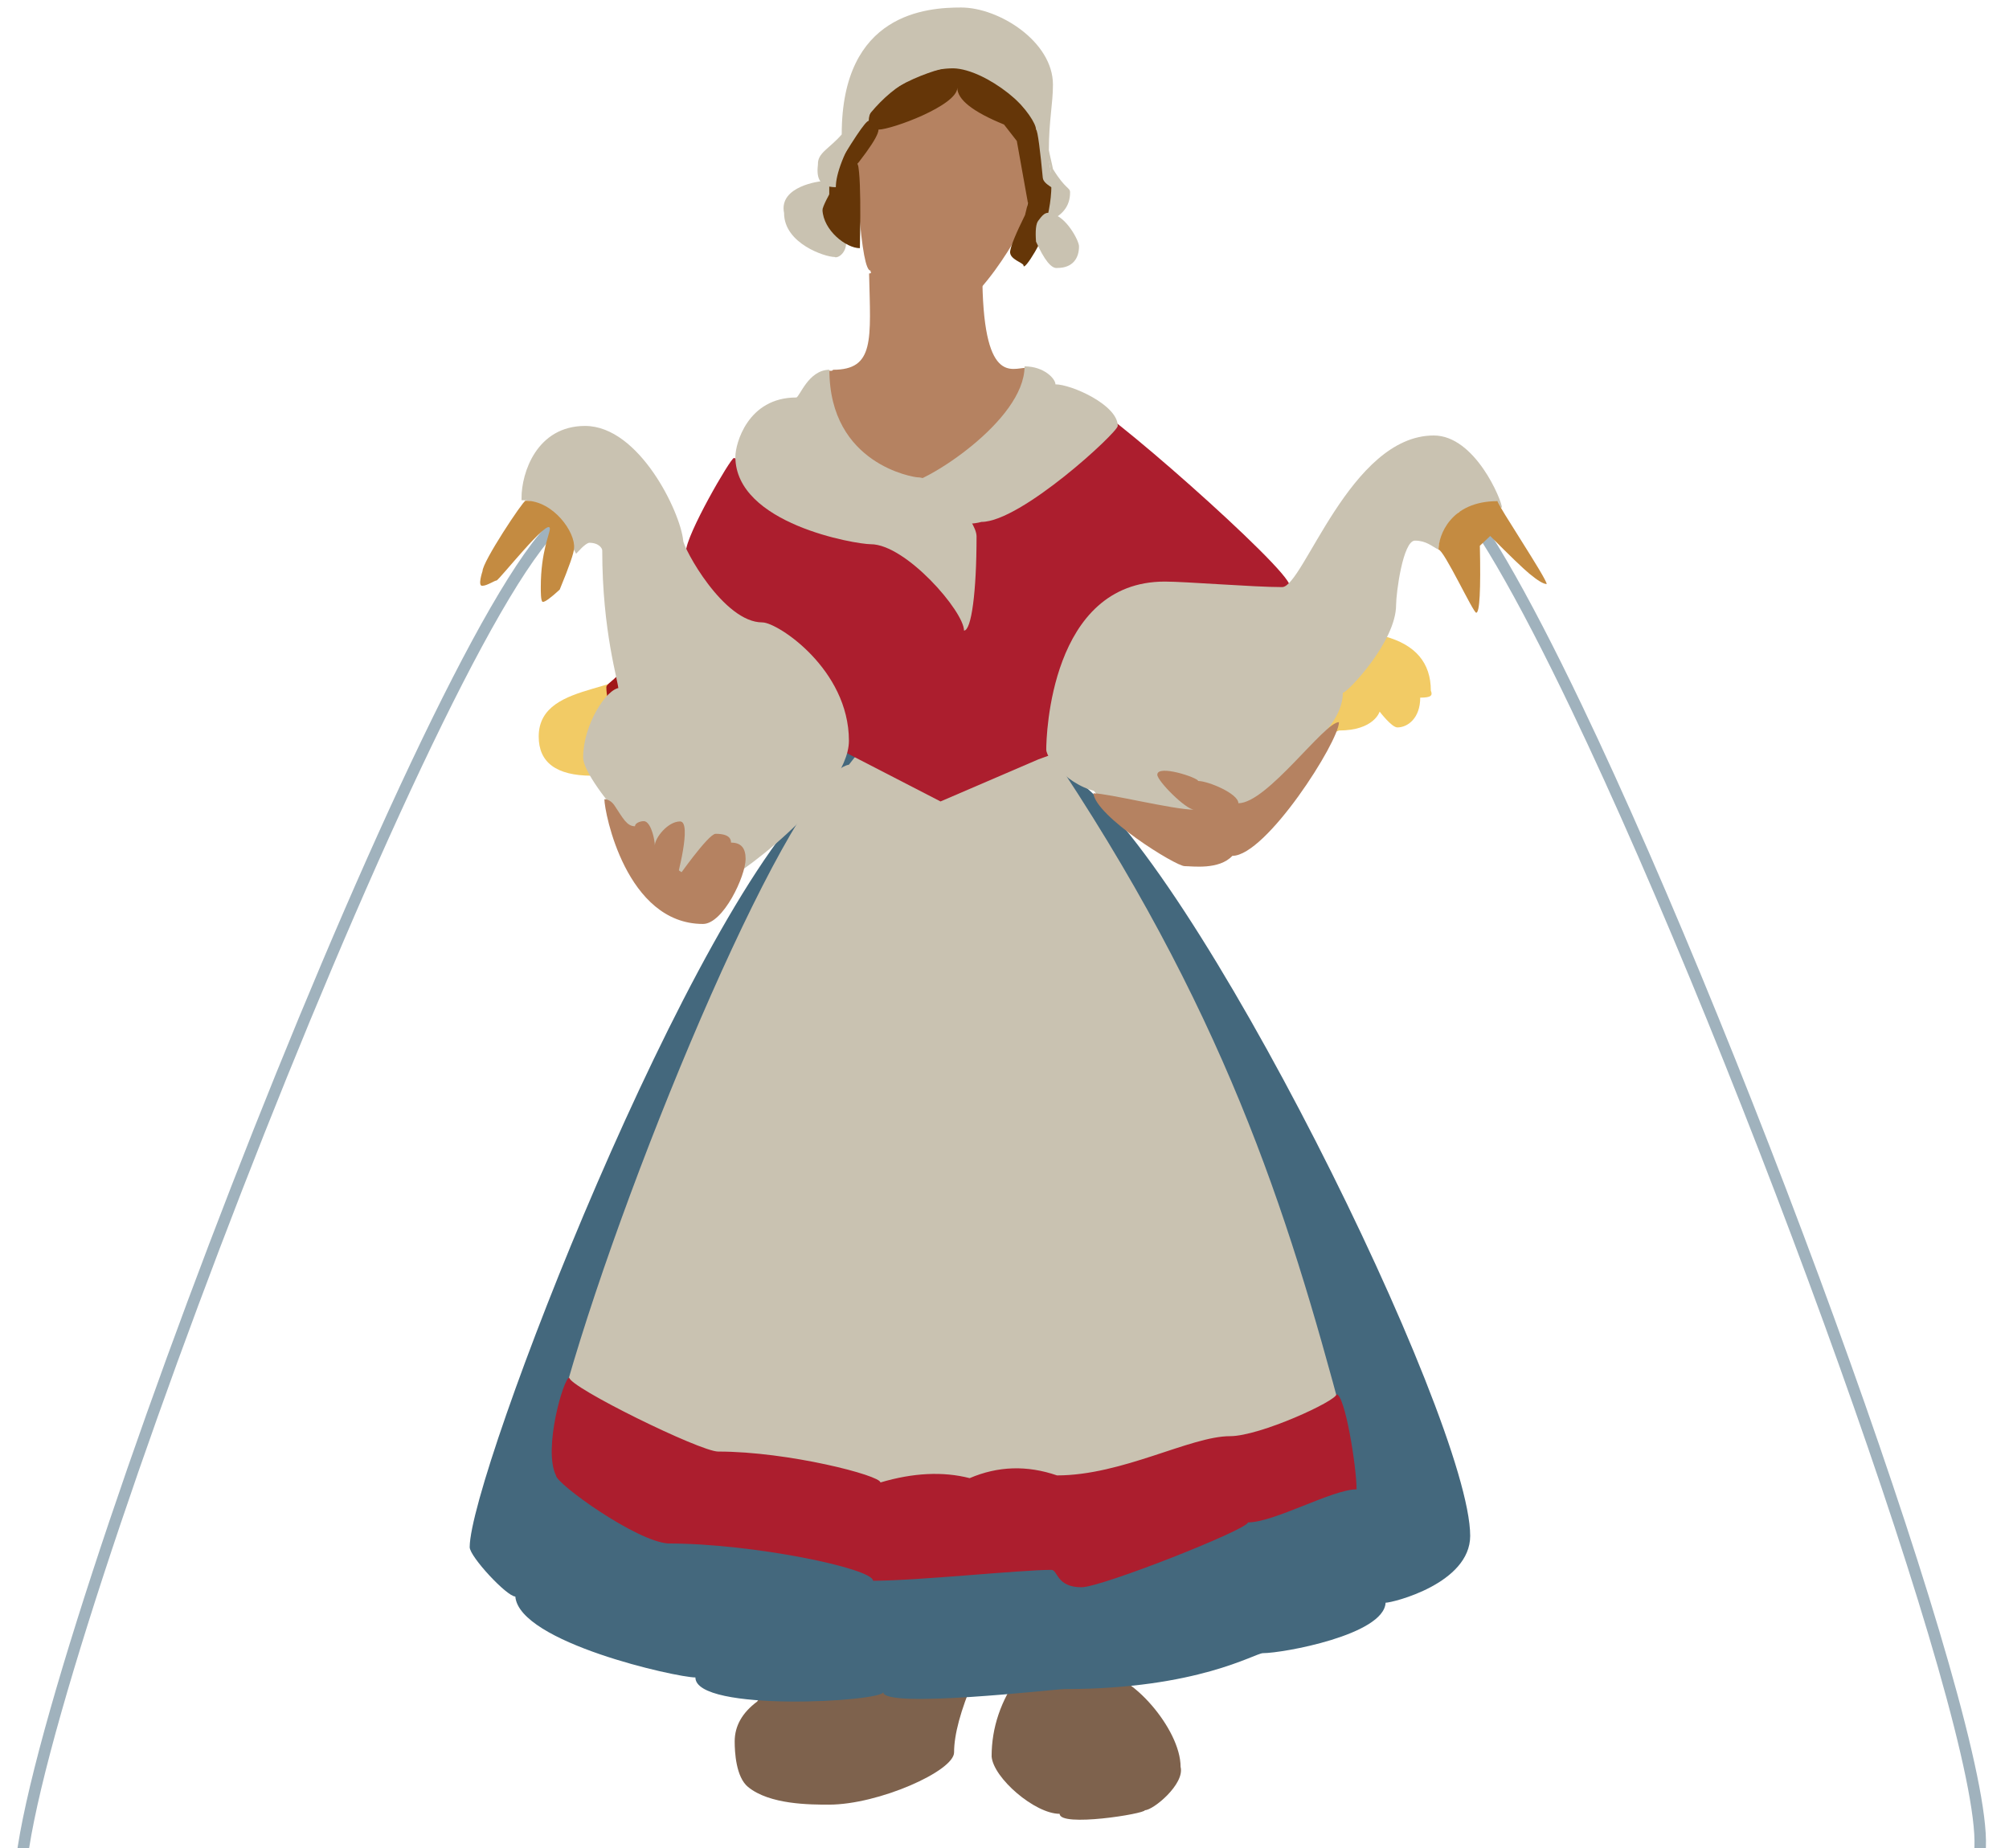 <?xml version="1.0" encoding="UTF-8"?>
<svg width="525px" height="483px" viewBox="0 0 525 483" version="1.1" xmlns="http://www.w3.org/2000/svg" xmlns:xlink="http://www.w3.org/1999/xlink">
    <title>Artboard Copy 3</title>
    <defs>
        <path d="M341.353,186.778 L331.806,205.665 C318.114,212.17 311.268,215.422 311.268,215.422 C311.268,215.422 301.842,212.784 282.989,207.508 L273.72,196.147 L321.835,174.062 L341.353,186.778 Z" id="path-1"></path>
    </defs>
    <g id="Artboard-Copy-3" stroke="none" stroke-width="1" fill="none" fill-rule="evenodd">
        <g id="Group" transform="translate(5.197, 1.962)">
            <g id="water" transform="translate(0, 123.943)" stroke="#44687D" stroke-linecap="square" stroke-opacity="0.507" stroke-width="3">
                <path d="M140.291,11 C105.798,42.79 -1.697,323.989 0.02,367.752" id="water-links"></path>
                <path d="M512.291,0 C504.044,7.601 491.623,29.461 477.519,58.924 C432.637,152.686 370.713,323.453 372.02,356.752" id="water-rechts" transform="translate(442.146, 178.376) scale(-1, 1) translate(-442.146, -178.376)"></path>
            </g>
            <rect id="Rectangle" fill="#B58261" x="170.545" y="224" width="4" height="4"></rect>
            <path d="M344.709,188.966 C353.92,188.966 355.337,184.022 355.337,184.022 C355.337,184.022 358.472,188.16 359.971,188.16 C362.69,188.16 365.94,185.728 365.94,180.377 C368.763,180.377 369.261,179.831 368.716,178.551 C368.716,171.282 364.712,166.556 356.706,164.371 L344.709,160.973 L336.395,186.778 L340.102,190.54 C341.335,190.269 342.871,189.745 344.709,188.966 Z" id="Path-29" fill="#F2CB65"></path>
            <path d="M135.58,190.54 C135.58,197.332 140.184,200.746 149.393,200.783 L163.199,187.925 C163.144,173.607 163.144,167.096 163.199,168.391 C163.718,180.465 135.58,174.755 135.58,190.54 Z" id="Path-28" fill="#F2CB65"></path>
            <path d="M157.673,171.956 C157.673,174.391 153.256,176.585 153.256,177.6 C153.256,179.71 153.745,181.652 154.725,183.423 C159.977,183.423 162.602,183.423 162.602,183.423 C162.602,183.423 162.333,180.146 161.796,173.59 C160.365,171.999 158.991,171.454 157.673,171.956 Z" id="Path-30" fill="#A11717"></path>
            <g id="Path-26">
                <use fill="#B3AC9D" xlink:href="#path-1"></use>
                <use fill="#C9C2B1" xlink:href="#path-1"></use>
            </g>
            <path d="M222.178,24.095 C226.542,18.962 229.705,16.086 231.667,15.467 C236.092,14.072 259.472,14.615 261.907,15.467 C262.579,15.703 268.577,34.853 268.998,40.423 C269.05,41.115 270.094,45.557 269.727,47.274 C269.403,48.787 267.718,47.726 267.046,46.572 C265.565,44.031 262.433,30.079 261.907,30.139 C257.608,30.63 245.756,17.509 245.833,17.711 C246.206,18.682 239.434,23.712 225.518,32.801 C218.29,37.458 214.676,39.787 214.676,39.787 C214.676,39.787 213.44,35.604 214.676,35.604 C215.5,35.604 218.001,31.767 222.178,24.095 Z" id="Path-18" fill="#C9C2B1"></path>
            <path d="M261.163,435.803 C256.345,442.451 253.935,449.558 253.935,457.123 C254.4,462.754 265.243,472.106 271.718,472.106 C271.718,475.654 293.998,472.106 293.998,471.156 C296.177,471.156 304.453,464.322 303.32,459.844 C303.32,449.776 289.943,435.085 283.307,435.803 C277.842,432.687 270.461,432.687 261.163,435.803 Z" id="Path-14" fill="#7E624D"></path>
            <path d="M211.439,469.705 C224.363,469.705 244.126,460.918 244.126,456.06 C244.126,451.397 245.827,445.072 249.23,437.085 L198.573,434.103 L192.668,442.763 C188.752,445.682 186.794,449.157 186.794,453.186 C186.794,455.99 187.129,462.494 190.279,465.08 C195.925,469.714 206.532,469.705 211.439,469.705 Z" id="Path-13" fill="#7E624D"></path>
            <path d="M219.759,190.54 C216.712,190.677 213.871,200.883 210.22,203.996 C175.556,233.562 117.545,383.61 117.545,402.408 C117.545,404.882 127.254,415.309 129.469,415.309 C130.475,427.308 171.622,436.463 176.529,436.463 C176.529,445.649 225.606,442.78 225.606,440.29 C225.606,444.732 270.677,439.5 272.984,439.5 C307.827,439.5 322.759,430.112 324.843,430.112 C330.072,430.112 356.457,425.342 356.891,416.93 C358.782,416.93 378.998,411.906 378.998,399.455 C378.998,368.957 306.196,221.264 274.785,200.894 C272.44,199.373 267.819,192.15 265.983,192.15 C250.119,192.15 235.956,190.54 219.759,190.54 Z" id="Path-2" fill="#44687D"></path>
            <path d="M143.054,359.565 C159.578,301.706 202.334,200.284 216.638,197.91 C230.542,179.387 254.217,174.375 268.226,192.979 C314.481,261.371 331.106,314.087 345.866,369.531 C344.536,375.893 321.96,385.257 278.137,397.625 C222.632,397.625 194.88,397.625 194.88,397.625 C194.88,397.625 148.76,373.225 148.76,373.225 C148.76,373.225 141.999,366.379 143.054,359.565 Z" id="Path-32" fill="#C9C2B1"></path>
            <path d="M216.459,195.065 C232.544,203.361 240.587,207.508 240.587,207.508 C240.587,207.508 249.1,203.845 266.127,196.52 C307.74,181.546 329.633,166.4 331.806,151.081 C331.806,146.815 280.829,101.818 277.849,102.845 C265.331,100.311 252.356,110.122 238.927,132.279 C204.585,122.59 187.137,117.746 186.58,117.746 C185.746,117.746 174.048,137.844 174.048,142.242 C181.083,160.447 195.22,178.055 216.459,195.065 Z" id="Path-3" fill="#AC1E2E"></path>
            <path d="M216.146,191.649 C216.146,173.266 197.763,161.209 193.982,161.209 C183.441,161.209 172.848,141.279 172.848,139.4 C172.116,132.034 161.455,109.862 147.692,109.862 C135.451,109.862 131.582,121.755 131.582,128.267 C136.015,128.267 140.642,132.813 145.462,141.905 C147.005,140.235 148.127,139.4 148.829,139.4 C151.441,139.4 152.682,140.95 152.682,141.905 C152.682,163.226 156.928,176.049 156.928,178.3 C153.784,178.3 147.692,187.538 147.692,196.035 C147.692,202.191 170.998,228.855 181.381,228.855 C185.393,228.855 216.146,205.446 216.146,191.649 Z" id="Path-4" stroke="#C9C2B1" fill="#C9C2B1"></path>
            <path d="M299.198,150.043 C304.664,150.043 322.416,151.484 329.851,151.484 C335.392,151.484 347.611,111.858 369.483,111.858 C380.31,111.858 387.285,128.89 387.285,130.693 C382.474,130.693 378.717,131.107 376.012,131.934 C372.483,135.874 370.718,139.125 370.718,141.687 C368.98,140.831 367.503,139.335 364.564,139.335 C361.418,139.335 359.639,153.09 359.639,156.119 C359.639,165.794 346.87,179.028 345.858,179.028 C345.81,179.077 345.713,179.112 345.713,179.175 C345.713,194.179 311.198,210.088 306.085,210.088 C306.085,205.559 309.646,196.294 316.768,182.293 C296.525,197.552 285.632,205.181 284.09,205.181 C275.669,205.181 268.215,196.689 268.215,193.926 C268.215,190.54 269.245,150.043 299.198,150.043 Z" id="Path-16" fill="#C9C2B1"></path>
            <path d="M132.139,128.901 C139.445,128.901 145.266,137.245 144.811,141.343 C144.811,142.485 143.563,146.085 141.066,152.142 C138.655,154.36 137.178,155.427 136.634,155.344 C136.085,155.26 136.127,152.452 136.127,151.362 C136.127,142.327 138.496,137.504 138.496,136.242 C138.496,132.854 125.151,149.757 124.564,149.757 C124.075,149.757 122.048,151.135 120.9,151.135 C119.513,151.375 120.9,147.304 120.9,147.304 C120.9,144.85 131.489,128.901 132.139,128.901 Z" id="Path-5" fill="#C48B41"></path>
            <path d="M212.491,94.683 C223.423,94.683 222.31,86.825 221.917,69.534 C233.391,66.83 240.734,62.676 251.506,69.107 C251.506,99.013 259.291,94.178 262.911,94.178 C265.498,101.739 267.254,109.621 268.177,117.826 L229.868,133.741 L204.909,117.826 C207.138,107.367 209.035,99.818 210.598,95.179 C210.816,94.533 212.273,95.328 212.491,94.683 Z" id="Path-8" fill="#B58261"></path>
            <path d="M222.291,68.771 C222.291,71.519 233.969,81.693 237.69,81.693 C249.863,81.693 262.798,55.668 262.798,55.668 C262.798,55.668 265.54,34.392 265.54,34.392 C265.54,34.392 259.008,29.34 245.943,19.236 C233.301,22.46 225.417,26.229 222.291,30.543 C219.165,34.857 218.134,42.143 219.198,52.399 C220.067,63.313 221.098,68.771 222.291,68.771 Z" id="Path-9" fill="#B58261"></path>
            <path d="M231.867,124.345 C236.409,124.345 262.545,108.067 262.545,93.794 C267.643,93.794 270.618,97.03 270.618,98.493 C274.744,98.493 286.9,103.85 286.9,109.357 C286.9,111.024 261.619,134.442 251.3,134.442 C242.65,136.806 230.004,130.359 231.867,124.345 Z" id="Path-7" fill="#C9C2B1"></path>
            <path d="M186.972,117.413 C186.972,134.979 218.439,140.276 222.34,140.276 C231.534,140.276 246.722,157.854 246.722,162.849 C248.66,162.849 250,152.77 250,138.226 C250,133.906 239.905,122.791 234.57,122.791 C233.76,122.791 211.542,119.495 211.542,94.683 C206.027,94.683 203.729,101.929 202.871,101.929 C190.181,101.929 186.972,114.035 186.972,117.413 Z" id="Path-6" fill="#C9C2B1"></path>
            <path d="M212.865,46.615 L209.732,52.909 C213.237,56.228 215.199,58.529 215.619,59.812 C216.853,63.582 213.849,65.75 212.865,65.2 C210.433,65.2 199.698,61.699 199.698,53.717 C198.234,46.572 209.43,45.403 209.43,45.403 C209.43,45.403 210.575,45.807 212.865,46.615 Z" id="Path-11" fill="#C9C2B1"></path>
            <path d="M218.373,39.787 C216.259,39.787 209.732,51.397 209.732,52.909 C209.997,58.289 215.919,62.905 219.512,62.905 C219.512,60.364 220.139,39.787 218.373,39.787 Z" id="Path-12" fill="#653608"></path>
            <path d="M244.969,20.966 C244.969,24.062 249.038,27.268 257.176,30.584 L260.52,34.879 L263.43,51.103 L262.672,54.233 C260.269,59.091 258.972,62.252 258.779,63.718 C258.501,65.838 262.273,66.706 262.273,67.416 C262.273,69.29 268.177,59.821 268.177,56.605 C268.177,54.971 272.384,52.774 272.384,50.465 C272.384,47.51 267.52,46.797 267.304,44.485 C266.716,38.194 265.973,31.91 265.54,31.91 C265.54,28.752 255.122,16.049 244.058,15.467 C240.347,15.467 221.826,21.774 221.826,29.613 C221.003,29.613 217.564,34.756 211.51,45.044 L211.51,49.725 C220.087,39.828 224.375,33.889 224.375,31.91 C227.774,31.91 244.969,25.61 244.969,20.966 Z" id="Path-10" fill="#653608"></path>
            <path d="M265.54,61.185 C267.719,66.024 269.578,68.32 271.117,68.072 C275.072,68.072 276.775,65.599 276.775,62.434 C276.775,60.843 273.246,54.495 269.805,54.032 C268.038,52.922 267.013,54.594 266.119,55.738 C265.523,56.501 265.33,58.317 265.54,61.185 Z" id="Path-24" fill="#C9C2B1"></path>
            <path d="M243.978,15.895 C252.51,16.149 266.172,27.177 266.172,33.175 C269.88,39.549 270.548,47.184 268.177,56.08 C272.352,54.576 274.44,51.998 274.44,48.343 C274.44,46.961 273.267,47.609 269.964,42.2 C269.964,41.98 268.896,37.51 268.896,37.292 C268.896,29.652 269.964,25.168 269.964,20.153 C269.964,8.92 255.888,0 245.961,0 C237.099,0 214.764,1.395 214.764,33.175 C211.456,36.966 208.445,37.986 208.55,40.991 C208.212,43.966 208.445,46.961 213.219,46.961 C213.219,46.759 213.239,46.537 213.253,46.296 C213.451,42.817 215.947,36.236 220.36,30.084 C225.674,22.679 233.766,15.895 243.978,15.895 Z" id="Path-15" fill="#C9C2B1"></path>
            <path d="M370.718,141.687 C370.718,138.125 373.782,129.019 386.137,129.019 C386.137,130.03 398.988,149.222 398.988,150.686 C398.151,150.686 396.64,149.781 394.456,147.972 C392.779,146.583 389.37,143.301 384.23,138.125 L381.526,140.678 C381.783,152.345 381.468,158.179 380.581,158.179 C379.883,158.395 372.138,141.687 370.718,141.687 Z" id="Path-17" fill="#C48B41"></path>
            <path d="M344.709,186.778 C340.843,186.778 325.935,207.973 318.42,207.973 C318.42,205.452 310.502,202.159 307.904,202.159 C307.904,201.315 297.237,197.74 297.237,200.521 C297.237,202.159 304.705,209.67 306.902,209.67 C301.494,209.67 284.313,205.379 280.538,205.379 C281.097,211.387 302.011,224.416 304.385,224.416 C306.354,224.416 313.37,225.461 316.845,221.726 C325.706,221.726 344.709,191.824 344.709,186.778 Z" id="Path-25" fill="#B58261"></path>
            <path d="M160.744,213.991 C160.744,212.96 162.799,212.461 163.435,212.73 C165.101,213.433 165.925,217.71 165.925,219.038 C165.925,217.062 169.316,212.73 172.52,212.73 C175.753,212.73 171.617,227.823 171.617,227.823 C171.617,227.823 179.899,215.962 181.815,215.962 C185.499,215.962 185.838,217.424 185.838,218.267 C188.455,218.267 189.649,219.67 189.649,222.543 C189.649,227.015 183.784,239.525 178.511,239.525 C158.427,239.525 152.745,210.377 152.745,206.925 C153.747,206.925 154.724,207.567 155.413,208.606 C157.653,211.981 158.632,213.991 160.744,213.991 Z" id="Path-27" fill="#B58261"></path>
            <path d="M143.582,358.104 C142.088,358.104 136.685,376.815 140.091,383.656 C140.091,385.794 161.035,400.889 169.405,401.446 C191.707,401.446 222.951,408 222.951,411.188 C234.65,411.188 261.443,408.342 269.55,408.342 C271.267,408.342 270.827,412.887 277.438,412.887 C282.652,412.887 320.913,397.773 320.913,395.94 C327.813,395.94 342.977,387.297 349.308,387.297 C349.308,381.406 346.269,362.459 344.043,362.459 C344.043,364.19 324.074,373.401 316.239,373.401 C305.882,373.401 288.097,383.656 271.024,383.656 C263.196,380.966 255.59,381.205 248.207,384.371 C241.225,382.585 233.448,382.961 224.879,385.5 C224.879,383.661 200.811,377.421 182.473,377.421 C177.756,377.421 143.582,360.582 143.582,358.104 Z" id="Path-31" fill="#AC1E2E"></path>
        </g>
    </g>
</svg>